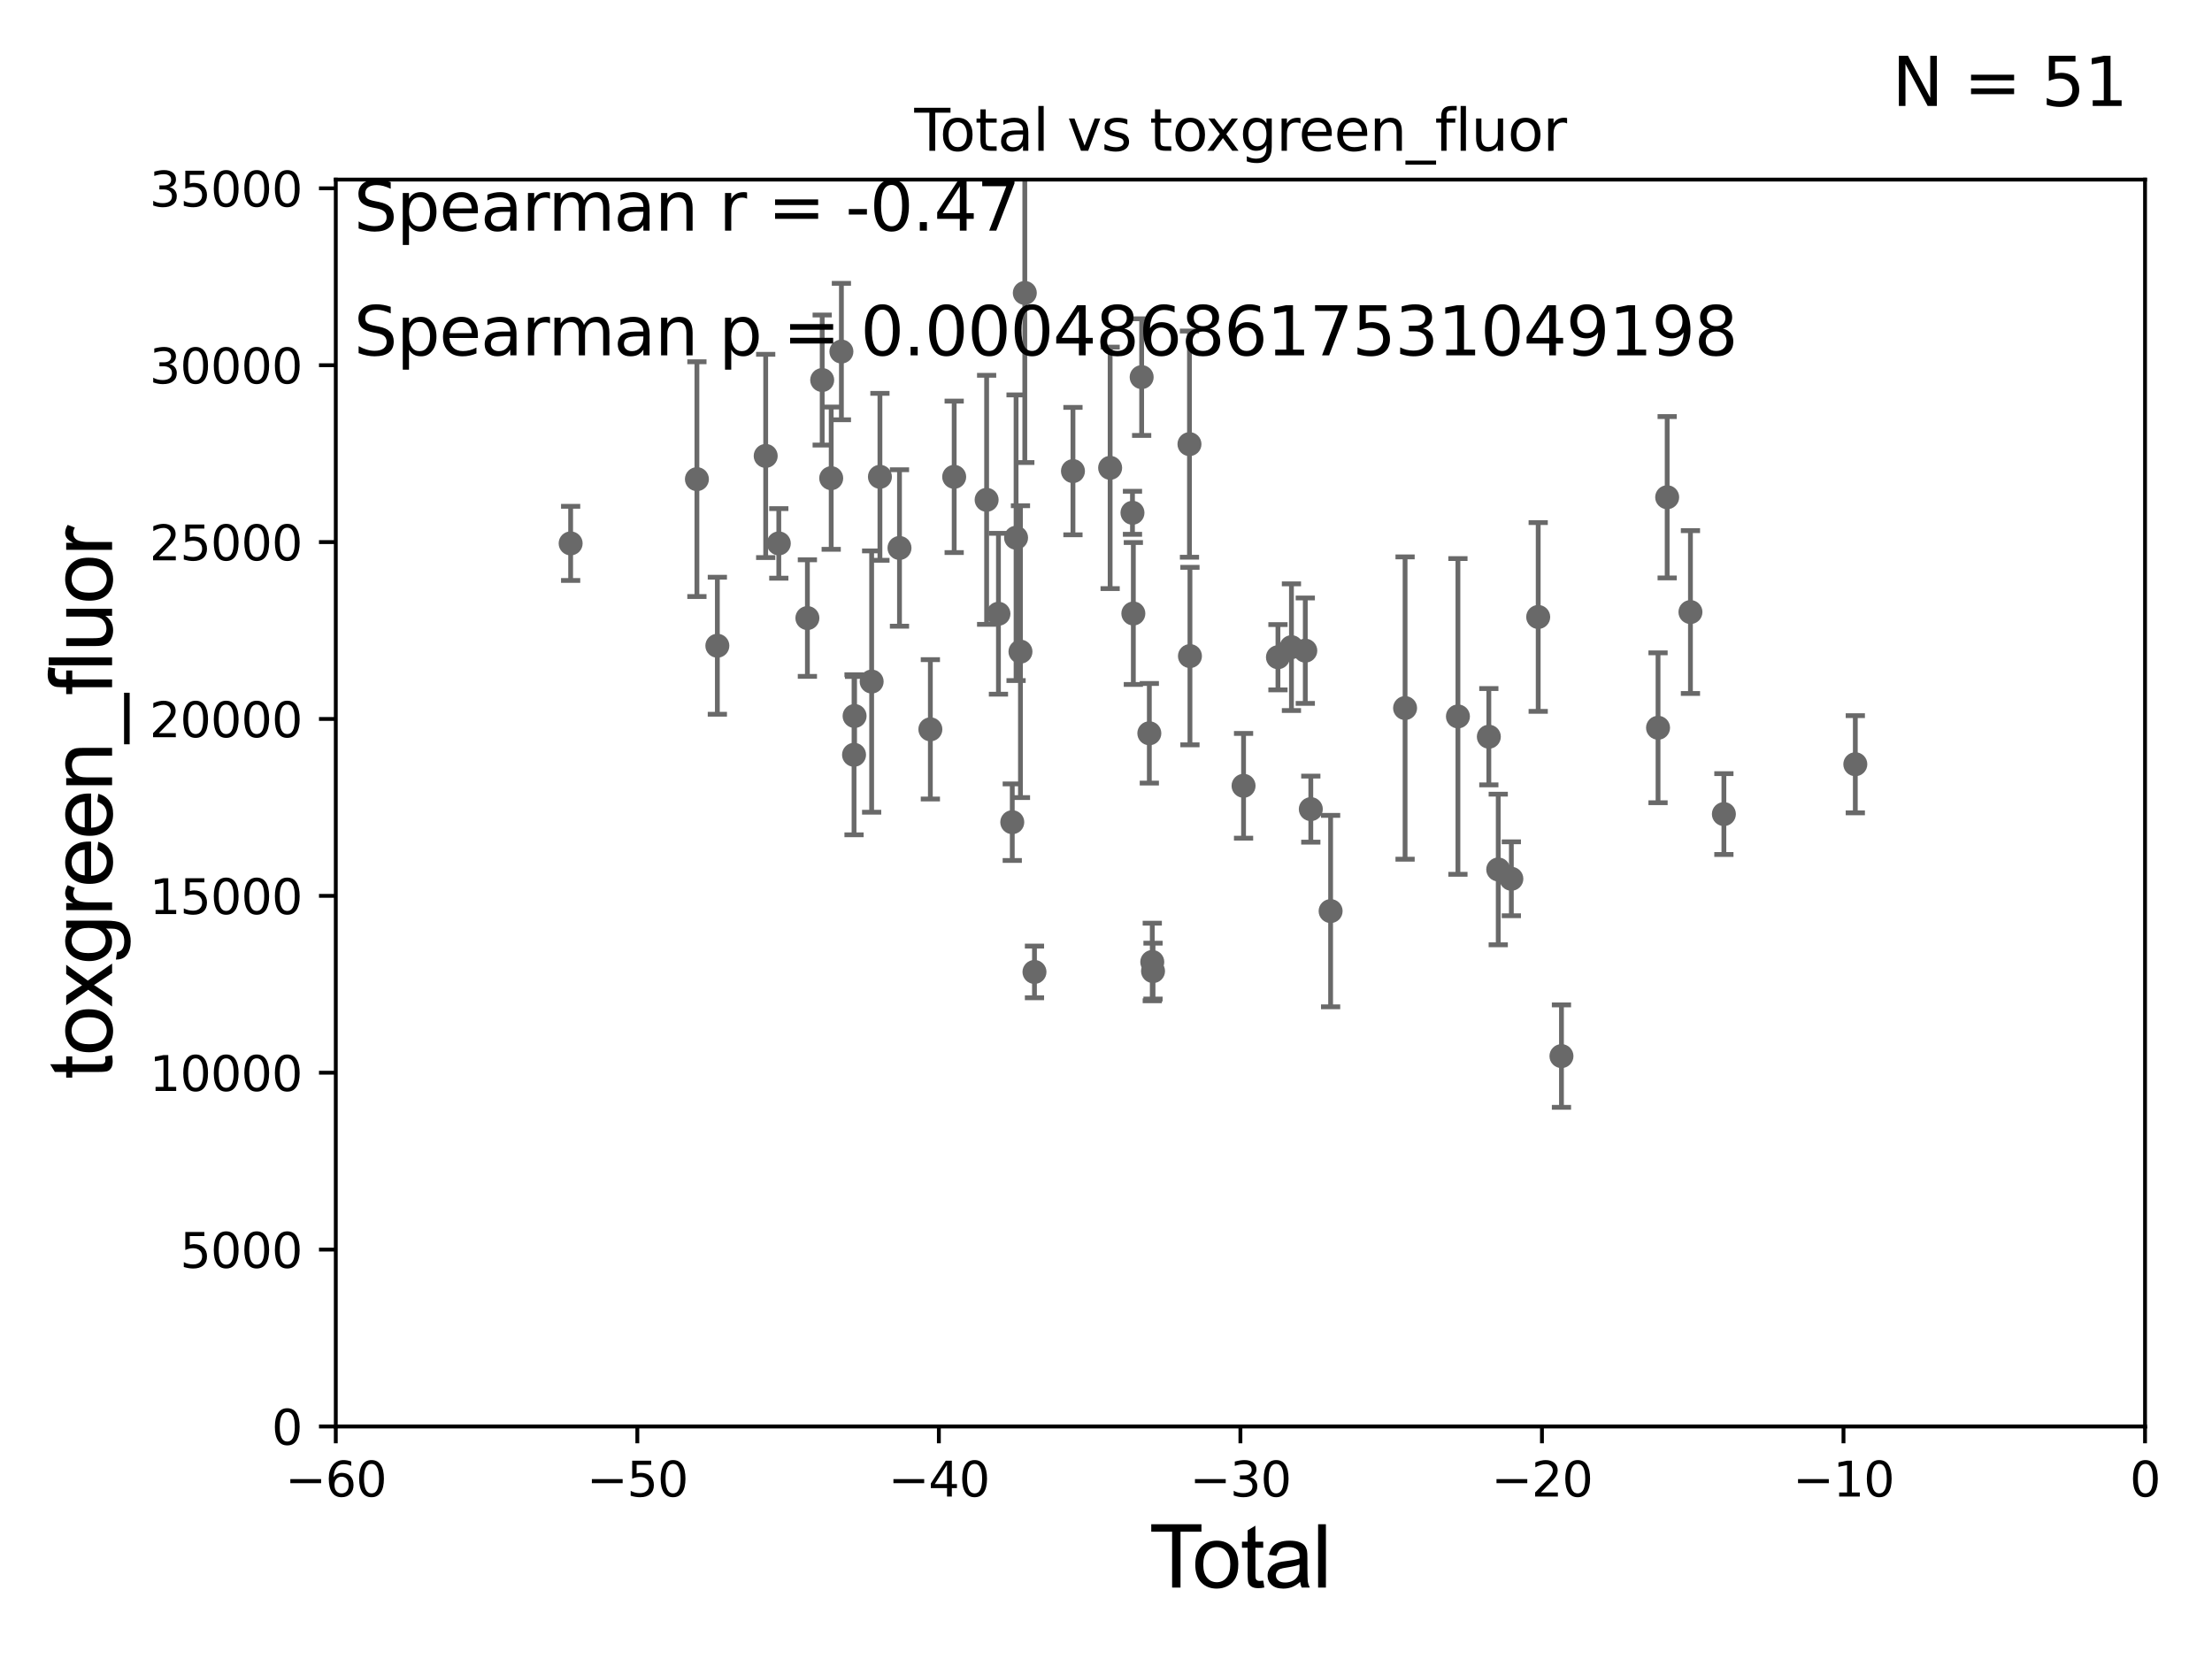 <?xml version="1.0" encoding="utf-8" standalone="no"?>
<!DOCTYPE svg PUBLIC "-//W3C//DTD SVG 1.1//EN"
  "http://www.w3.org/Graphics/SVG/1.1/DTD/svg11.dtd">
<svg xmlns:xlink="http://www.w3.org/1999/xlink" width="460.8pt" height="345.6pt" viewBox="0 0 460.8 345.6" xmlns="http://www.w3.org/2000/svg" version="1.1">
 <defs>
  <style type="text/css">*{stroke-linejoin: round; stroke-linecap: butt}</style>
 </defs>
 <g id="figure_1">
  <g id="patch_1">
   <path d="M 0 345.6 
L 460.8 345.6 
L 460.8 0 
L 0 0 
z
" style="fill: #ffffff"/>
  </g>
  <g id="axes_1">
   <g id="patch_2">
    <path d="M 69.95 297.16 
L 446.85 297.16 
L 446.85 37.411 
L 69.95 37.411 
z
" style="fill: #ffffff"/>
   </g>
   <g id="PathCollection_1">
    <defs>
     <path id="me19302891a" d="M 0 1.118 
C 0.297 1.118 0.581 1 0.791 0.791 
C 1 0.581 1.118 0.297 1.118 0 
C 1.118 -0.297 1 -0.581 0.791 -0.791 
C 0.581 -1 0.297 -1.118 0 -1.118 
C -0.297 -1.118 -0.581 -1 -0.791 -0.791 
C -1 -0.581 -1.118 -0.297 -1.118 0 
C -1.118 0.297 -1 0.581 -0.791 0.791 
C -0.581 1 -0.297 1.118 0 1.118 
z
" style="stroke: #696969"/>
    </defs>
    <g clip-path="url(#pd44c805982)">
     <use xlink:href="#me19302891a" x="118.875" y="113.199" style="fill: #696969; stroke: #696969"/>
     <use xlink:href="#me19302891a" x="237.829" y="78.559" style="fill: #696969; stroke: #696969"/>
     <use xlink:href="#me19302891a" x="239.427" y="152.757" style="fill: #696969; stroke: #696969"/>
     <use xlink:href="#me19302891a" x="359.117" y="169.586" style="fill: #696969; stroke: #696969"/>
     <use xlink:href="#me19302891a" x="240.196" y="202.296" style="fill: #696969; stroke: #696969"/>
     <use xlink:href="#me19302891a" x="247.788" y="92.52" style="fill: #696969; stroke: #696969"/>
     <use xlink:href="#me19302891a" x="247.888" y="136.674" style="fill: #696969; stroke: #696969"/>
     <use xlink:href="#me19302891a" x="259.056" y="163.697" style="fill: #696969; stroke: #696969"/>
     <use xlink:href="#me19302891a" x="266.22" y="136.912" style="fill: #696969; stroke: #696969"/>
     <use xlink:href="#me19302891a" x="269.032" y="134.821" style="fill: #696969; stroke: #696969"/>
     <use xlink:href="#me19302891a" x="271.917" y="135.545" style="fill: #696969; stroke: #696969"/>
     <use xlink:href="#me19302891a" x="236.097" y="127.804" style="fill: #696969; stroke: #696969"/>
     <use xlink:href="#me19302891a" x="273.065" y="168.556" style="fill: #696969; stroke: #696969"/>
     <use xlink:href="#me19302891a" x="292.704" y="147.5" style="fill: #696969; stroke: #696969"/>
     <use xlink:href="#me19302891a" x="303.713" y="149.245" style="fill: #696969; stroke: #696969"/>
     <use xlink:href="#me19302891a" x="310.152" y="153.471" style="fill: #696969; stroke: #696969"/>
     <use xlink:href="#me19302891a" x="312.11" y="181.126" style="fill: #696969; stroke: #696969"/>
     <use xlink:href="#me19302891a" x="314.841" y="183.067" style="fill: #696969; stroke: #696969"/>
     <use xlink:href="#me19302891a" x="320.435" y="128.528" style="fill: #696969; stroke: #696969"/>
     <use xlink:href="#me19302891a" x="325.281" y="220.006" style="fill: #696969; stroke: #696969"/>
     <use xlink:href="#me19302891a" x="345.4" y="151.608" style="fill: #696969; stroke: #696969"/>
     <use xlink:href="#me19302891a" x="347.303" y="103.583" style="fill: #696969; stroke: #696969"/>
     <use xlink:href="#me19302891a" x="352.151" y="127.504" style="fill: #696969; stroke: #696969"/>
     <use xlink:href="#me19302891a" x="277.191" y="189.796" style="fill: #696969; stroke: #696969"/>
     <use xlink:href="#me19302891a" x="235.915" y="106.821" style="fill: #696969; stroke: #696969"/>
     <use xlink:href="#me19302891a" x="240.039" y="200.396" style="fill: #696969; stroke: #696969"/>
     <use xlink:href="#me19302891a" x="223.516" y="98.139" style="fill: #696969; stroke: #696969"/>
     <use xlink:href="#me19302891a" x="145.18" y="99.816" style="fill: #696969; stroke: #696969"/>
     <use xlink:href="#me19302891a" x="149.438" y="134.52" style="fill: #696969; stroke: #696969"/>
     <use xlink:href="#me19302891a" x="159.509" y="94.978" style="fill: #696969; stroke: #696969"/>
     <use xlink:href="#me19302891a" x="162.239" y="113.2" style="fill: #696969; stroke: #696969"/>
     <use xlink:href="#me19302891a" x="168.195" y="128.754" style="fill: #696969; stroke: #696969"/>
     <use xlink:href="#me19302891a" x="171.278" y="79.167" style="fill: #696969; stroke: #696969"/>
     <use xlink:href="#me19302891a" x="173.154" y="99.614" style="fill: #696969; stroke: #696969"/>
     <use xlink:href="#me19302891a" x="175.279" y="73.236" style="fill: #696969; stroke: #696969"/>
     <use xlink:href="#me19302891a" x="177.912" y="157.235" style="fill: #696969; stroke: #696969"/>
     <use xlink:href="#me19302891a" x="178.027" y="149.157" style="fill: #696969; stroke: #696969"/>
     <use xlink:href="#me19302891a" x="231.261" y="97.461" style="fill: #696969; stroke: #696969"/>
     <use xlink:href="#me19302891a" x="181.58" y="141.982" style="fill: #696969; stroke: #696969"/>
     <use xlink:href="#me19302891a" x="183.306" y="99.328" style="fill: #696969; stroke: #696969"/>
     <use xlink:href="#me19302891a" x="386.496" y="159.204" style="fill: #696969; stroke: #696969"/>
     <use xlink:href="#me19302891a" x="193.811" y="151.933" style="fill: #696969; stroke: #696969"/>
     <use xlink:href="#me19302891a" x="215.5" y="202.474" style="fill: #696969; stroke: #696969"/>
     <use xlink:href="#me19302891a" x="213.486" y="61.025" style="fill: #696969; stroke: #696969"/>
     <use xlink:href="#me19302891a" x="212.581" y="135.749" style="fill: #696969; stroke: #696969"/>
     <use xlink:href="#me19302891a" x="211.666" y="112.022" style="fill: #696969; stroke: #696969"/>
     <use xlink:href="#me19302891a" x="210.874" y="171.276" style="fill: #696969; stroke: #696969"/>
     <use xlink:href="#me19302891a" x="187.38" y="114.153" style="fill: #696969; stroke: #696969"/>
     <use xlink:href="#me19302891a" x="207.994" y="127.858" style="fill: #696969; stroke: #696969"/>
     <use xlink:href="#me19302891a" x="205.533" y="104.123" style="fill: #696969; stroke: #696969"/>
     <use xlink:href="#me19302891a" x="198.773" y="99.335" style="fill: #696969; stroke: #696969"/>
    </g>
   </g>
   <g id="matplotlib.axis_1">
    <g id="xtick_1">
     <g id="line2d_1">
      <defs>
       <path id="m6e88503c35" d="M 0 0 
L 0 3.5 
" style="stroke: #000000; stroke-width: 0.8"/>
      </defs>
      <g>
       <use xlink:href="#m6e88503c35" x="69.95" y="297.16" style="stroke: #000000; stroke-width: 0.8"/>
      </g>
     </g>
     <g id="text_1">
      <!-- −60 -->
      <g transform="translate(59.398 311.758)scale(0.1 -0.1)">
       <defs>
        <path id="DejaVuSans-2212" d="M 678 2272 
L 4684 2272 
L 4684 1741 
L 678 1741 
L 678 2272 
z
" transform="scale(0.016)"/>
        <path id="DejaVuSans-36" d="M 2113 2584 
Q 1688 2584 1439 2293 
Q 1191 2003 1191 1497 
Q 1191 994 1439 701 
Q 1688 409 2113 409 
Q 2538 409 2786 701 
Q 3034 994 3034 1497 
Q 3034 2003 2786 2293 
Q 2538 2584 2113 2584 
z
M 3366 4563 
L 3366 3988 
Q 3128 4100 2886 4159 
Q 2644 4219 2406 4219 
Q 1781 4219 1451 3797 
Q 1122 3375 1075 2522 
Q 1259 2794 1537 2939 
Q 1816 3084 2150 3084 
Q 2853 3084 3261 2657 
Q 3669 2231 3669 1497 
Q 3669 778 3244 343 
Q 2819 -91 2113 -91 
Q 1303 -91 875 529 
Q 447 1150 447 2328 
Q 447 3434 972 4092 
Q 1497 4750 2381 4750 
Q 2619 4750 2861 4703 
Q 3103 4656 3366 4563 
z
" transform="scale(0.016)"/>
        <path id="DejaVuSans-30" d="M 2034 4250 
Q 1547 4250 1301 3770 
Q 1056 3291 1056 2328 
Q 1056 1369 1301 889 
Q 1547 409 2034 409 
Q 2525 409 2770 889 
Q 3016 1369 3016 2328 
Q 3016 3291 2770 3770 
Q 2525 4250 2034 4250 
z
M 2034 4750 
Q 2819 4750 3233 4129 
Q 3647 3509 3647 2328 
Q 3647 1150 3233 529 
Q 2819 -91 2034 -91 
Q 1250 -91 836 529 
Q 422 1150 422 2328 
Q 422 3509 836 4129 
Q 1250 4750 2034 4750 
z
" transform="scale(0.016)"/>
       </defs>
       <use xlink:href="#DejaVuSans-2212"/>
       <use xlink:href="#DejaVuSans-36" x="83.789"/>
       <use xlink:href="#DejaVuSans-30" x="147.412"/>
      </g>
     </g>
    </g>
    <g id="xtick_2">
     <g id="line2d_2">
      <g>
       <use xlink:href="#m6e88503c35" x="132.767" y="297.16" style="stroke: #000000; stroke-width: 0.8"/>
      </g>
     </g>
     <g id="text_2">
      <!-- −50 -->
      <g transform="translate(122.214 311.758)scale(0.1 -0.1)">
       <defs>
        <path id="DejaVuSans-35" d="M 691 4666 
L 3169 4666 
L 3169 4134 
L 1269 4134 
L 1269 2991 
Q 1406 3038 1543 3061 
Q 1681 3084 1819 3084 
Q 2600 3084 3056 2656 
Q 3513 2228 3513 1497 
Q 3513 744 3044 326 
Q 2575 -91 1722 -91 
Q 1428 -91 1123 -41 
Q 819 9 494 109 
L 494 744 
Q 775 591 1075 516 
Q 1375 441 1709 441 
Q 2250 441 2565 725 
Q 2881 1009 2881 1497 
Q 2881 1984 2565 2268 
Q 2250 2553 1709 2553 
Q 1456 2553 1204 2497 
Q 953 2441 691 2322 
L 691 4666 
z
" transform="scale(0.016)"/>
       </defs>
       <use xlink:href="#DejaVuSans-2212"/>
       <use xlink:href="#DejaVuSans-35" x="83.789"/>
       <use xlink:href="#DejaVuSans-30" x="147.412"/>
      </g>
     </g>
    </g>
    <g id="xtick_3">
     <g id="line2d_3">
      <g>
       <use xlink:href="#m6e88503c35" x="195.583" y="297.16" style="stroke: #000000; stroke-width: 0.8"/>
      </g>
     </g>
     <g id="text_3">
      <!-- −40 -->
      <g transform="translate(185.031 311.758)scale(0.1 -0.1)">
       <defs>
        <path id="DejaVuSans-34" d="M 2419 4116 
L 825 1625 
L 2419 1625 
L 2419 4116 
z
M 2253 4666 
L 3047 4666 
L 3047 1625 
L 3713 1625 
L 3713 1100 
L 3047 1100 
L 3047 0 
L 2419 0 
L 2419 1100 
L 313 1100 
L 313 1709 
L 2253 4666 
z
" transform="scale(0.016)"/>
       </defs>
       <use xlink:href="#DejaVuSans-2212"/>
       <use xlink:href="#DejaVuSans-34" x="83.789"/>
       <use xlink:href="#DejaVuSans-30" x="147.412"/>
      </g>
     </g>
    </g>
    <g id="xtick_4">
     <g id="line2d_4">
      <g>
       <use xlink:href="#m6e88503c35" x="258.4" y="297.16" style="stroke: #000000; stroke-width: 0.8"/>
      </g>
     </g>
     <g id="text_4">
      <!-- −30 -->
      <g transform="translate(247.848 311.758)scale(0.1 -0.1)">
       <defs>
        <path id="DejaVuSans-33" d="M 2597 2516 
Q 3050 2419 3304 2112 
Q 3559 1806 3559 1356 
Q 3559 666 3084 287 
Q 2609 -91 1734 -91 
Q 1441 -91 1130 -33 
Q 819 25 488 141 
L 488 750 
Q 750 597 1062 519 
Q 1375 441 1716 441 
Q 2309 441 2620 675 
Q 2931 909 2931 1356 
Q 2931 1769 2642 2001 
Q 2353 2234 1838 2234 
L 1294 2234 
L 1294 2753 
L 1863 2753 
Q 2328 2753 2575 2939 
Q 2822 3125 2822 3475 
Q 2822 3834 2567 4026 
Q 2313 4219 1838 4219 
Q 1578 4219 1281 4162 
Q 984 4106 628 3988 
L 628 4550 
Q 988 4650 1302 4700 
Q 1616 4750 1894 4750 
Q 2613 4750 3031 4423 
Q 3450 4097 3450 3541 
Q 3450 3153 3228 2886 
Q 3006 2619 2597 2516 
z
" transform="scale(0.016)"/>
       </defs>
       <use xlink:href="#DejaVuSans-2212"/>
       <use xlink:href="#DejaVuSans-33" x="83.789"/>
       <use xlink:href="#DejaVuSans-30" x="147.412"/>
      </g>
     </g>
    </g>
    <g id="xtick_5">
     <g id="line2d_5">
      <g>
       <use xlink:href="#m6e88503c35" x="321.217" y="297.16" style="stroke: #000000; stroke-width: 0.8"/>
      </g>
     </g>
     <g id="text_5">
      <!-- −20 -->
      <g transform="translate(310.664 311.758)scale(0.1 -0.1)">
       <defs>
        <path id="DejaVuSans-32" d="M 1228 531 
L 3431 531 
L 3431 0 
L 469 0 
L 469 531 
Q 828 903 1448 1529 
Q 2069 2156 2228 2338 
Q 2531 2678 2651 2914 
Q 2772 3150 2772 3378 
Q 2772 3750 2511 3984 
Q 2250 4219 1831 4219 
Q 1534 4219 1204 4116 
Q 875 4013 500 3803 
L 500 4441 
Q 881 4594 1212 4672 
Q 1544 4750 1819 4750 
Q 2544 4750 2975 4387 
Q 3406 4025 3406 3419 
Q 3406 3131 3298 2873 
Q 3191 2616 2906 2266 
Q 2828 2175 2409 1742 
Q 1991 1309 1228 531 
z
" transform="scale(0.016)"/>
       </defs>
       <use xlink:href="#DejaVuSans-2212"/>
       <use xlink:href="#DejaVuSans-32" x="83.789"/>
       <use xlink:href="#DejaVuSans-30" x="147.412"/>
      </g>
     </g>
    </g>
    <g id="xtick_6">
     <g id="line2d_6">
      <g>
       <use xlink:href="#m6e88503c35" x="384.033" y="297.16" style="stroke: #000000; stroke-width: 0.8"/>
      </g>
     </g>
     <g id="text_6">
      <!-- −10 -->
      <g transform="translate(373.481 311.758)scale(0.1 -0.1)">
       <defs>
        <path id="DejaVuSans-31" d="M 794 531 
L 1825 531 
L 1825 4091 
L 703 3866 
L 703 4441 
L 1819 4666 
L 2450 4666 
L 2450 531 
L 3481 531 
L 3481 0 
L 794 0 
L 794 531 
z
" transform="scale(0.016)"/>
       </defs>
       <use xlink:href="#DejaVuSans-2212"/>
       <use xlink:href="#DejaVuSans-31" x="83.789"/>
       <use xlink:href="#DejaVuSans-30" x="147.412"/>
      </g>
     </g>
    </g>
    <g id="xtick_7">
     <g id="line2d_7">
      <g>
       <use xlink:href="#m6e88503c35" x="446.85" y="297.16" style="stroke: #000000; stroke-width: 0.8"/>
      </g>
     </g>
     <g id="text_7">
      <!-- 0 -->
      <g transform="translate(443.669 311.758)scale(0.1 -0.1)">
       <use xlink:href="#DejaVuSans-30"/>
      </g>
     </g>
    </g>
    <g id="text_8">
     <!-- Total -->
     <g transform="translate(239.395 330.722)scale(0.18 -0.18)">
      <defs>
       <path id="ArialMT-54" d="M 1659 0 
L 1659 4041 
L 150 4041 
L 150 4581 
L 3781 4581 
L 3781 4041 
L 2266 4041 
L 2266 0 
L 1659 0 
z
" transform="scale(0.016)"/>
       <path id="ArialMT-6f" d="M 213 1659 
Q 213 2581 725 3025 
Q 1153 3394 1769 3394 
Q 2453 3394 2887 2945 
Q 3322 2497 3322 1706 
Q 3322 1066 3130 698 
Q 2938 331 2570 128 
Q 2203 -75 1769 -75 
Q 1072 -75 642 372 
Q 213 819 213 1659 
z
M 791 1659 
Q 791 1022 1069 705 
Q 1347 388 1769 388 
Q 2188 388 2466 706 
Q 2744 1025 2744 1678 
Q 2744 2294 2464 2611 
Q 2184 2928 1769 2928 
Q 1347 2928 1069 2612 
Q 791 2297 791 1659 
z
" transform="scale(0.016)"/>
       <path id="ArialMT-74" d="M 1650 503 
L 1731 6 
Q 1494 -44 1306 -44 
Q 1000 -44 831 53 
Q 663 150 594 308 
Q 525 466 525 972 
L 525 2881 
L 113 2881 
L 113 3319 
L 525 3319 
L 525 4141 
L 1084 4478 
L 1084 3319 
L 1650 3319 
L 1650 2881 
L 1084 2881 
L 1084 941 
Q 1084 700 1114 631 
Q 1144 563 1211 522 
Q 1278 481 1403 481 
Q 1497 481 1650 503 
z
" transform="scale(0.016)"/>
       <path id="ArialMT-61" d="M 2588 409 
Q 2275 144 1986 34 
Q 1697 -75 1366 -75 
Q 819 -75 525 192 
Q 231 459 231 875 
Q 231 1119 342 1320 
Q 453 1522 633 1644 
Q 813 1766 1038 1828 
Q 1203 1872 1538 1913 
Q 2219 1994 2541 2106 
Q 2544 2222 2544 2253 
Q 2544 2597 2384 2738 
Q 2169 2928 1744 2928 
Q 1347 2928 1158 2789 
Q 969 2650 878 2297 
L 328 2372 
Q 403 2725 575 2942 
Q 747 3159 1072 3276 
Q 1397 3394 1825 3394 
Q 2250 3394 2515 3294 
Q 2781 3194 2906 3042 
Q 3031 2891 3081 2659 
Q 3109 2516 3109 2141 
L 3109 1391 
Q 3109 606 3145 398 
Q 3181 191 3288 0 
L 2700 0 
Q 2613 175 2588 409 
z
M 2541 1666 
Q 2234 1541 1622 1453 
Q 1275 1403 1131 1340 
Q 988 1278 909 1158 
Q 831 1038 831 891 
Q 831 666 1001 516 
Q 1172 366 1500 366 
Q 1825 366 2078 508 
Q 2331 650 2450 897 
Q 2541 1088 2541 1459 
L 2541 1666 
z
" transform="scale(0.016)"/>
       <path id="ArialMT-6c" d="M 409 0 
L 409 4581 
L 972 4581 
L 972 0 
L 409 0 
z
" transform="scale(0.016)"/>
      </defs>
      <use xlink:href="#ArialMT-54"/>
      <use xlink:href="#ArialMT-6f" x="49.959"/>
      <use xlink:href="#ArialMT-74" x="105.574"/>
      <use xlink:href="#ArialMT-61" x="133.357"/>
      <use xlink:href="#ArialMT-6c" x="188.973"/>
     </g>
    </g>
   </g>
   <g id="matplotlib.axis_2">
    <g id="ytick_1">
     <g id="line2d_8">
      <defs>
       <path id="m6c302eb292" d="M 0 0 
L -3.5 0 
" style="stroke: #000000; stroke-width: 0.8"/>
      </defs>
      <g>
       <use xlink:href="#m6c302eb292" x="69.95" y="297.16" style="stroke: #000000; stroke-width: 0.8"/>
      </g>
     </g>
     <g id="text_9">
      <!-- 0 -->
      <g transform="translate(56.587 300.959)scale(0.1 -0.1)">
       <use xlink:href="#DejaVuSans-30"/>
      </g>
     </g>
    </g>
    <g id="ytick_2">
     <g id="line2d_9">
      <g>
       <use xlink:href="#m6c302eb292" x="69.95" y="260.313" style="stroke: #000000; stroke-width: 0.8"/>
      </g>
     </g>
     <g id="text_10">
      <!-- 5000 -->
      <g transform="translate(37.5 264.112)scale(0.1 -0.1)">
       <use xlink:href="#DejaVuSans-35"/>
       <use xlink:href="#DejaVuSans-30" x="63.623"/>
       <use xlink:href="#DejaVuSans-30" x="127.246"/>
       <use xlink:href="#DejaVuSans-30" x="190.869"/>
      </g>
     </g>
    </g>
    <g id="ytick_3">
     <g id="line2d_10">
      <g>
       <use xlink:href="#m6c302eb292" x="69.95" y="223.467" style="stroke: #000000; stroke-width: 0.8"/>
      </g>
     </g>
     <g id="text_11">
      <!-- 10000 -->
      <g transform="translate(31.137 227.266)scale(0.1 -0.1)">
       <use xlink:href="#DejaVuSans-31"/>
       <use xlink:href="#DejaVuSans-30" x="63.623"/>
       <use xlink:href="#DejaVuSans-30" x="127.246"/>
       <use xlink:href="#DejaVuSans-30" x="190.869"/>
       <use xlink:href="#DejaVuSans-30" x="254.492"/>
      </g>
     </g>
    </g>
    <g id="ytick_4">
     <g id="line2d_11">
      <g>
       <use xlink:href="#m6c302eb292" x="69.95" y="186.62" style="stroke: #000000; stroke-width: 0.8"/>
      </g>
     </g>
     <g id="text_12">
      <!-- 15000 -->
      <g transform="translate(31.137 190.419)scale(0.1 -0.1)">
       <use xlink:href="#DejaVuSans-31"/>
       <use xlink:href="#DejaVuSans-35" x="63.623"/>
       <use xlink:href="#DejaVuSans-30" x="127.246"/>
       <use xlink:href="#DejaVuSans-30" x="190.869"/>
       <use xlink:href="#DejaVuSans-30" x="254.492"/>
      </g>
     </g>
    </g>
    <g id="ytick_5">
     <g id="line2d_12">
      <g>
       <use xlink:href="#m6c302eb292" x="69.95" y="149.773" style="stroke: #000000; stroke-width: 0.8"/>
      </g>
     </g>
     <g id="text_13">
      <!-- 20000 -->
      <g transform="translate(31.137 153.572)scale(0.1 -0.1)">
       <use xlink:href="#DejaVuSans-32"/>
       <use xlink:href="#DejaVuSans-30" x="63.623"/>
       <use xlink:href="#DejaVuSans-30" x="127.246"/>
       <use xlink:href="#DejaVuSans-30" x="190.869"/>
       <use xlink:href="#DejaVuSans-30" x="254.492"/>
      </g>
     </g>
    </g>
    <g id="ytick_6">
     <g id="line2d_13">
      <g>
       <use xlink:href="#m6c302eb292" x="69.95" y="112.926" style="stroke: #000000; stroke-width: 0.8"/>
      </g>
     </g>
     <g id="text_14">
      <!-- 25000 -->
      <g transform="translate(31.137 116.726)scale(0.1 -0.1)">
       <use xlink:href="#DejaVuSans-32"/>
       <use xlink:href="#DejaVuSans-35" x="63.623"/>
       <use xlink:href="#DejaVuSans-30" x="127.246"/>
       <use xlink:href="#DejaVuSans-30" x="190.869"/>
       <use xlink:href="#DejaVuSans-30" x="254.492"/>
      </g>
     </g>
    </g>
    <g id="ytick_7">
     <g id="line2d_14">
      <g>
       <use xlink:href="#m6c302eb292" x="69.95" y="76.08" style="stroke: #000000; stroke-width: 0.8"/>
      </g>
     </g>
     <g id="text_15">
      <!-- 30000 -->
      <g transform="translate(31.137 79.879)scale(0.1 -0.1)">
       <use xlink:href="#DejaVuSans-33"/>
       <use xlink:href="#DejaVuSans-30" x="63.623"/>
       <use xlink:href="#DejaVuSans-30" x="127.246"/>
       <use xlink:href="#DejaVuSans-30" x="190.869"/>
       <use xlink:href="#DejaVuSans-30" x="254.492"/>
      </g>
     </g>
    </g>
    <g id="ytick_8">
     <g id="line2d_15">
      <g>
       <use xlink:href="#m6c302eb292" x="69.95" y="39.233" style="stroke: #000000; stroke-width: 0.8"/>
      </g>
     </g>
     <g id="text_16">
      <!-- 35000 -->
      <g transform="translate(31.137 43.032)scale(0.1 -0.1)">
       <use xlink:href="#DejaVuSans-33"/>
       <use xlink:href="#DejaVuSans-35" x="63.623"/>
       <use xlink:href="#DejaVuSans-30" x="127.246"/>
       <use xlink:href="#DejaVuSans-30" x="190.869"/>
       <use xlink:href="#DejaVuSans-30" x="254.492"/>
      </g>
     </g>
    </g>
    <g id="text_17">
     <!-- toxgreen_fluor -->
     <g transform="translate(23.349 224.818)rotate(-90)scale(0.18 -0.18)">
      <defs>
       <path id="ArialMT-78" d="M 47 0 
L 1259 1725 
L 138 3319 
L 841 3319 
L 1350 2541 
Q 1494 2319 1581 2169 
Q 1719 2375 1834 2534 
L 2394 3319 
L 3066 3319 
L 1919 1756 
L 3153 0 
L 2463 0 
L 1781 1031 
L 1600 1309 
L 728 0 
L 47 0 
z
" transform="scale(0.016)"/>
       <path id="ArialMT-67" d="M 319 -275 
L 866 -356 
Q 900 -609 1056 -725 
Q 1266 -881 1628 -881 
Q 2019 -881 2231 -725 
Q 2444 -569 2519 -288 
Q 2563 -116 2559 434 
Q 2191 0 1641 0 
Q 956 0 581 494 
Q 206 988 206 1678 
Q 206 2153 378 2554 
Q 550 2956 876 3175 
Q 1203 3394 1644 3394 
Q 2231 3394 2613 2919 
L 2613 3319 
L 3131 3319 
L 3131 450 
Q 3131 -325 2973 -648 
Q 2816 -972 2473 -1159 
Q 2131 -1347 1631 -1347 
Q 1038 -1347 672 -1080 
Q 306 -813 319 -275 
z
M 784 1719 
Q 784 1066 1043 766 
Q 1303 466 1694 466 
Q 2081 466 2343 764 
Q 2606 1063 2606 1700 
Q 2606 2309 2336 2618 
Q 2066 2928 1684 2928 
Q 1309 2928 1046 2623 
Q 784 2319 784 1719 
z
" transform="scale(0.016)"/>
       <path id="ArialMT-72" d="M 416 0 
L 416 3319 
L 922 3319 
L 922 2816 
Q 1116 3169 1280 3281 
Q 1444 3394 1641 3394 
Q 1925 3394 2219 3213 
L 2025 2691 
Q 1819 2813 1613 2813 
Q 1428 2813 1281 2702 
Q 1134 2591 1072 2394 
Q 978 2094 978 1738 
L 978 0 
L 416 0 
z
" transform="scale(0.016)"/>
       <path id="ArialMT-65" d="M 2694 1069 
L 3275 997 
Q 3138 488 2766 206 
Q 2394 -75 1816 -75 
Q 1088 -75 661 373 
Q 234 822 234 1631 
Q 234 2469 665 2931 
Q 1097 3394 1784 3394 
Q 2450 3394 2872 2941 
Q 3294 2488 3294 1666 
Q 3294 1616 3291 1516 
L 816 1516 
Q 847 969 1125 678 
Q 1403 388 1819 388 
Q 2128 388 2347 550 
Q 2566 713 2694 1069 
z
M 847 1978 
L 2700 1978 
Q 2663 2397 2488 2606 
Q 2219 2931 1791 2931 
Q 1403 2931 1139 2672 
Q 875 2413 847 1978 
z
" transform="scale(0.016)"/>
       <path id="ArialMT-6e" d="M 422 0 
L 422 3319 
L 928 3319 
L 928 2847 
Q 1294 3394 1984 3394 
Q 2284 3394 2536 3286 
Q 2788 3178 2913 3003 
Q 3038 2828 3088 2588 
Q 3119 2431 3119 2041 
L 3119 0 
L 2556 0 
L 2556 2019 
Q 2556 2363 2490 2533 
Q 2425 2703 2258 2804 
Q 2091 2906 1866 2906 
Q 1506 2906 1245 2678 
Q 984 2450 984 1813 
L 984 0 
L 422 0 
z
" transform="scale(0.016)"/>
       <path id="ArialMT-5f" d="M -97 -1272 
L -97 -866 
L 3631 -866 
L 3631 -1272 
L -97 -1272 
z
" transform="scale(0.016)"/>
       <path id="ArialMT-66" d="M 556 0 
L 556 2881 
L 59 2881 
L 59 3319 
L 556 3319 
L 556 3672 
Q 556 4006 616 4169 
Q 697 4388 901 4523 
Q 1106 4659 1475 4659 
Q 1713 4659 2000 4603 
L 1916 4113 
Q 1741 4144 1584 4144 
Q 1328 4144 1222 4034 
Q 1116 3925 1116 3625 
L 1116 3319 
L 1763 3319 
L 1763 2881 
L 1116 2881 
L 1116 0 
L 556 0 
z
" transform="scale(0.016)"/>
       <path id="ArialMT-75" d="M 2597 0 
L 2597 488 
Q 2209 -75 1544 -75 
Q 1250 -75 995 37 
Q 741 150 617 320 
Q 494 491 444 738 
Q 409 903 409 1263 
L 409 3319 
L 972 3319 
L 972 1478 
Q 972 1038 1006 884 
Q 1059 663 1231 536 
Q 1403 409 1656 409 
Q 1909 409 2131 539 
Q 2353 669 2445 892 
Q 2538 1116 2538 1541 
L 2538 3319 
L 3100 3319 
L 3100 0 
L 2597 0 
z
" transform="scale(0.016)"/>
      </defs>
      <use xlink:href="#ArialMT-74"/>
      <use xlink:href="#ArialMT-6f" x="27.783"/>
      <use xlink:href="#ArialMT-78" x="83.398"/>
      <use xlink:href="#ArialMT-67" x="133.398"/>
      <use xlink:href="#ArialMT-72" x="189.014"/>
      <use xlink:href="#ArialMT-65" x="222.314"/>
      <use xlink:href="#ArialMT-65" x="277.93"/>
      <use xlink:href="#ArialMT-6e" x="333.545"/>
      <use xlink:href="#ArialMT-5f" x="389.16"/>
      <use xlink:href="#ArialMT-66" x="444.775"/>
      <use xlink:href="#ArialMT-6c" x="472.559"/>
      <use xlink:href="#ArialMT-75" x="494.775"/>
      <use xlink:href="#ArialMT-6f" x="550.391"/>
      <use xlink:href="#ArialMT-72" x="606.006"/>
     </g>
    </g>
   </g>
   <g id="LineCollection_1">
    <path d="M 118.875 120.924 
L 118.875 105.473 
" clip-path="url(#pd44c805982)" style="fill: none; stroke: #696969"/>
    <path d="M 237.829 90.71 
L 237.829 66.407 
" clip-path="url(#pd44c805982)" style="fill: none; stroke: #696969"/>
    <path d="M 239.427 163.132 
L 239.427 142.383 
" clip-path="url(#pd44c805982)" style="fill: none; stroke: #696969"/>
    <path d="M 359.117 178.005 
L 359.117 161.167 
" clip-path="url(#pd44c805982)" style="fill: none; stroke: #696969"/>
    <path d="M 240.196 208.116 
L 240.196 196.477 
" clip-path="url(#pd44c805982)" style="fill: none; stroke: #696969"/>
    <path d="M 247.788 116.081 
L 247.788 68.96 
" clip-path="url(#pd44c805982)" style="fill: none; stroke: #696969"/>
    <path d="M 247.888 155.162 
L 247.888 118.186 
" clip-path="url(#pd44c805982)" style="fill: none; stroke: #696969"/>
    <path d="M 259.056 174.604 
L 259.056 152.79 
" clip-path="url(#pd44c805982)" style="fill: none; stroke: #696969"/>
    <path d="M 266.22 143.717 
L 266.22 130.108 
" clip-path="url(#pd44c805982)" style="fill: none; stroke: #696969"/>
    <path d="M 269.032 148.013 
L 269.032 121.628 
" clip-path="url(#pd44c805982)" style="fill: none; stroke: #696969"/>
    <path d="M 271.917 146.524 
L 271.917 124.566 
" clip-path="url(#pd44c805982)" style="fill: none; stroke: #696969"/>
    <path d="M 236.097 142.585 
L 236.097 113.023 
" clip-path="url(#pd44c805982)" style="fill: none; stroke: #696969"/>
    <path d="M 273.065 175.436 
L 273.065 161.675 
" clip-path="url(#pd44c805982)" style="fill: none; stroke: #696969"/>
    <path d="M 292.704 178.987 
L 292.704 116.012 
" clip-path="url(#pd44c805982)" style="fill: none; stroke: #696969"/>
    <path d="M 303.713 182.133 
L 303.713 116.358 
" clip-path="url(#pd44c805982)" style="fill: none; stroke: #696969"/>
    <path d="M 310.152 163.505 
L 310.152 143.438 
" clip-path="url(#pd44c805982)" style="fill: none; stroke: #696969"/>
    <path d="M 312.11 196.817 
L 312.11 165.436 
" clip-path="url(#pd44c805982)" style="fill: none; stroke: #696969"/>
    <path d="M 314.841 190.762 
L 314.841 175.372 
" clip-path="url(#pd44c805982)" style="fill: none; stroke: #696969"/>
    <path d="M 320.435 148.187 
L 320.435 108.869 
" clip-path="url(#pd44c805982)" style="fill: none; stroke: #696969"/>
    <path d="M 325.281 230.674 
L 325.281 209.338 
" clip-path="url(#pd44c805982)" style="fill: none; stroke: #696969"/>
    <path d="M 345.4 167.218 
L 345.4 135.999 
" clip-path="url(#pd44c805982)" style="fill: none; stroke: #696969"/>
    <path d="M 347.303 120.391 
L 347.303 86.776 
" clip-path="url(#pd44c805982)" style="fill: none; stroke: #696969"/>
    <path d="M 352.151 144.466 
L 352.151 110.543 
" clip-path="url(#pd44c805982)" style="fill: none; stroke: #696969"/>
    <path d="M 277.191 209.736 
L 277.191 169.856 
" clip-path="url(#pd44c805982)" style="fill: none; stroke: #696969"/>
    <path d="M 235.915 111.305 
L 235.915 102.337 
" clip-path="url(#pd44c805982)" style="fill: none; stroke: #696969"/>
    <path d="M 240.039 208.478 
L 240.039 192.314 
" clip-path="url(#pd44c805982)" style="fill: none; stroke: #696969"/>
    <path d="M 223.516 111.411 
L 223.516 84.868 
" clip-path="url(#pd44c805982)" style="fill: none; stroke: #696969"/>
    <path d="M 145.18 124.269 
L 145.18 75.362 
" clip-path="url(#pd44c805982)" style="fill: none; stroke: #696969"/>
    <path d="M 149.438 148.791 
L 149.438 120.248 
" clip-path="url(#pd44c805982)" style="fill: none; stroke: #696969"/>
    <path d="M 159.509 116.151 
L 159.509 73.806 
" clip-path="url(#pd44c805982)" style="fill: none; stroke: #696969"/>
    <path d="M 162.239 120.445 
L 162.239 105.956 
" clip-path="url(#pd44c805982)" style="fill: none; stroke: #696969"/>
    <path d="M 168.195 140.897 
L 168.195 116.611 
" clip-path="url(#pd44c805982)" style="fill: none; stroke: #696969"/>
    <path d="M 171.278 92.714 
L 171.278 65.62 
" clip-path="url(#pd44c805982)" style="fill: none; stroke: #696969"/>
    <path d="M 173.154 114.436 
L 173.154 84.791 
" clip-path="url(#pd44c805982)" style="fill: none; stroke: #696969"/>
    <path d="M 175.279 87.444 
L 175.279 59.027 
" clip-path="url(#pd44c805982)" style="fill: none; stroke: #696969"/>
    <path d="M 177.912 173.908 
L 177.912 140.562 
" clip-path="url(#pd44c805982)" style="fill: none; stroke: #696969"/>
    <path d="M 178.027 157.392 
L 178.027 140.923 
" clip-path="url(#pd44c805982)" style="fill: none; stroke: #696969"/>
    <path d="M 231.261 122.618 
L 231.261 72.305 
" clip-path="url(#pd44c805982)" style="fill: none; stroke: #696969"/>
    <path d="M 181.58 169.197 
L 181.58 114.767 
" clip-path="url(#pd44c805982)" style="fill: none; stroke: #696969"/>
    <path d="M 183.306 116.714 
L 183.306 81.941 
" clip-path="url(#pd44c805982)" style="fill: none; stroke: #696969"/>
    <path d="M 386.496 169.327 
L 386.496 149.081 
" clip-path="url(#pd44c805982)" style="fill: none; stroke: #696969"/>
    <path d="M 193.811 166.451 
L 193.811 137.415 
" clip-path="url(#pd44c805982)" style="fill: none; stroke: #696969"/>
    <path d="M 215.5 207.86 
L 215.5 197.089 
" clip-path="url(#pd44c805982)" style="fill: none; stroke: #696969"/>
    <path d="M 213.486 96.355 
L 213.486 25.695 
" clip-path="url(#pd44c805982)" style="fill: none; stroke: #696969"/>
    <path d="M 212.581 166.151 
L 212.581 105.348 
" clip-path="url(#pd44c805982)" style="fill: none; stroke: #696969"/>
    <path d="M 211.666 141.774 
L 211.666 82.269 
" clip-path="url(#pd44c805982)" style="fill: none; stroke: #696969"/>
    <path d="M 210.874 179.252 
L 210.874 163.3 
" clip-path="url(#pd44c805982)" style="fill: none; stroke: #696969"/>
    <path d="M 187.38 130.45 
L 187.38 97.856 
" clip-path="url(#pd44c805982)" style="fill: none; stroke: #696969"/>
    <path d="M 207.994 144.611 
L 207.994 111.105 
" clip-path="url(#pd44c805982)" style="fill: none; stroke: #696969"/>
    <path d="M 205.533 130.062 
L 205.533 78.185 
" clip-path="url(#pd44c805982)" style="fill: none; stroke: #696969"/>
    <path d="M 198.773 115.11 
L 198.773 83.56 
" clip-path="url(#pd44c805982)" style="fill: none; stroke: #696969"/>
   </g>
   <g id="line2d_16">
    <defs>
     <path id="m1c1a06974a" d="M 2 0 
L -2 -0 
" style="stroke: #696969"/>
    </defs>
    <g clip-path="url(#pd44c805982)">
     <use xlink:href="#m1c1a06974a" x="118.875" y="120.924" style="fill: #696969; stroke: #696969"/>
     <use xlink:href="#m1c1a06974a" x="237.829" y="90.71" style="fill: #696969; stroke: #696969"/>
     <use xlink:href="#m1c1a06974a" x="239.427" y="163.132" style="fill: #696969; stroke: #696969"/>
     <use xlink:href="#m1c1a06974a" x="359.117" y="178.005" style="fill: #696969; stroke: #696969"/>
     <use xlink:href="#m1c1a06974a" x="240.196" y="208.116" style="fill: #696969; stroke: #696969"/>
     <use xlink:href="#m1c1a06974a" x="247.788" y="116.081" style="fill: #696969; stroke: #696969"/>
     <use xlink:href="#m1c1a06974a" x="247.888" y="155.162" style="fill: #696969; stroke: #696969"/>
     <use xlink:href="#m1c1a06974a" x="259.056" y="174.604" style="fill: #696969; stroke: #696969"/>
     <use xlink:href="#m1c1a06974a" x="266.22" y="143.717" style="fill: #696969; stroke: #696969"/>
     <use xlink:href="#m1c1a06974a" x="269.032" y="148.013" style="fill: #696969; stroke: #696969"/>
     <use xlink:href="#m1c1a06974a" x="271.917" y="146.524" style="fill: #696969; stroke: #696969"/>
     <use xlink:href="#m1c1a06974a" x="236.097" y="142.585" style="fill: #696969; stroke: #696969"/>
     <use xlink:href="#m1c1a06974a" x="273.065" y="175.436" style="fill: #696969; stroke: #696969"/>
     <use xlink:href="#m1c1a06974a" x="292.704" y="178.987" style="fill: #696969; stroke: #696969"/>
     <use xlink:href="#m1c1a06974a" x="303.713" y="182.133" style="fill: #696969; stroke: #696969"/>
     <use xlink:href="#m1c1a06974a" x="310.152" y="163.505" style="fill: #696969; stroke: #696969"/>
     <use xlink:href="#m1c1a06974a" x="312.11" y="196.817" style="fill: #696969; stroke: #696969"/>
     <use xlink:href="#m1c1a06974a" x="314.841" y="190.762" style="fill: #696969; stroke: #696969"/>
     <use xlink:href="#m1c1a06974a" x="320.435" y="148.187" style="fill: #696969; stroke: #696969"/>
     <use xlink:href="#m1c1a06974a" x="325.281" y="230.674" style="fill: #696969; stroke: #696969"/>
     <use xlink:href="#m1c1a06974a" x="345.4" y="167.218" style="fill: #696969; stroke: #696969"/>
     <use xlink:href="#m1c1a06974a" x="347.303" y="120.391" style="fill: #696969; stroke: #696969"/>
     <use xlink:href="#m1c1a06974a" x="352.151" y="144.466" style="fill: #696969; stroke: #696969"/>
     <use xlink:href="#m1c1a06974a" x="277.191" y="209.736" style="fill: #696969; stroke: #696969"/>
     <use xlink:href="#m1c1a06974a" x="235.915" y="111.305" style="fill: #696969; stroke: #696969"/>
     <use xlink:href="#m1c1a06974a" x="240.039" y="208.478" style="fill: #696969; stroke: #696969"/>
     <use xlink:href="#m1c1a06974a" x="223.516" y="111.411" style="fill: #696969; stroke: #696969"/>
     <use xlink:href="#m1c1a06974a" x="145.18" y="124.269" style="fill: #696969; stroke: #696969"/>
     <use xlink:href="#m1c1a06974a" x="149.438" y="148.791" style="fill: #696969; stroke: #696969"/>
     <use xlink:href="#m1c1a06974a" x="159.509" y="116.151" style="fill: #696969; stroke: #696969"/>
     <use xlink:href="#m1c1a06974a" x="162.239" y="120.445" style="fill: #696969; stroke: #696969"/>
     <use xlink:href="#m1c1a06974a" x="168.195" y="140.897" style="fill: #696969; stroke: #696969"/>
     <use xlink:href="#m1c1a06974a" x="171.278" y="92.714" style="fill: #696969; stroke: #696969"/>
     <use xlink:href="#m1c1a06974a" x="173.154" y="114.436" style="fill: #696969; stroke: #696969"/>
     <use xlink:href="#m1c1a06974a" x="175.279" y="87.444" style="fill: #696969; stroke: #696969"/>
     <use xlink:href="#m1c1a06974a" x="177.912" y="173.908" style="fill: #696969; stroke: #696969"/>
     <use xlink:href="#m1c1a06974a" x="178.027" y="157.392" style="fill: #696969; stroke: #696969"/>
     <use xlink:href="#m1c1a06974a" x="231.261" y="122.618" style="fill: #696969; stroke: #696969"/>
     <use xlink:href="#m1c1a06974a" x="181.58" y="169.197" style="fill: #696969; stroke: #696969"/>
     <use xlink:href="#m1c1a06974a" x="183.306" y="116.714" style="fill: #696969; stroke: #696969"/>
     <use xlink:href="#m1c1a06974a" x="386.496" y="169.327" style="fill: #696969; stroke: #696969"/>
     <use xlink:href="#m1c1a06974a" x="193.811" y="166.451" style="fill: #696969; stroke: #696969"/>
     <use xlink:href="#m1c1a06974a" x="215.5" y="207.86" style="fill: #696969; stroke: #696969"/>
     <use xlink:href="#m1c1a06974a" x="213.486" y="96.355" style="fill: #696969; stroke: #696969"/>
     <use xlink:href="#m1c1a06974a" x="212.581" y="166.151" style="fill: #696969; stroke: #696969"/>
     <use xlink:href="#m1c1a06974a" x="211.666" y="141.774" style="fill: #696969; stroke: #696969"/>
     <use xlink:href="#m1c1a06974a" x="210.874" y="179.252" style="fill: #696969; stroke: #696969"/>
     <use xlink:href="#m1c1a06974a" x="187.38" y="130.45" style="fill: #696969; stroke: #696969"/>
     <use xlink:href="#m1c1a06974a" x="207.994" y="144.611" style="fill: #696969; stroke: #696969"/>
     <use xlink:href="#m1c1a06974a" x="205.533" y="130.062" style="fill: #696969; stroke: #696969"/>
     <use xlink:href="#m1c1a06974a" x="198.773" y="115.11" style="fill: #696969; stroke: #696969"/>
    </g>
   </g>
   <g id="line2d_17">
    <g clip-path="url(#pd44c805982)">
     <use xlink:href="#m1c1a06974a" x="118.875" y="105.473" style="fill: #696969; stroke: #696969"/>
     <use xlink:href="#m1c1a06974a" x="237.829" y="66.407" style="fill: #696969; stroke: #696969"/>
     <use xlink:href="#m1c1a06974a" x="239.427" y="142.383" style="fill: #696969; stroke: #696969"/>
     <use xlink:href="#m1c1a06974a" x="359.117" y="161.167" style="fill: #696969; stroke: #696969"/>
     <use xlink:href="#m1c1a06974a" x="240.196" y="196.477" style="fill: #696969; stroke: #696969"/>
     <use xlink:href="#m1c1a06974a" x="247.788" y="68.96" style="fill: #696969; stroke: #696969"/>
     <use xlink:href="#m1c1a06974a" x="247.888" y="118.186" style="fill: #696969; stroke: #696969"/>
     <use xlink:href="#m1c1a06974a" x="259.056" y="152.79" style="fill: #696969; stroke: #696969"/>
     <use xlink:href="#m1c1a06974a" x="266.22" y="130.108" style="fill: #696969; stroke: #696969"/>
     <use xlink:href="#m1c1a06974a" x="269.032" y="121.628" style="fill: #696969; stroke: #696969"/>
     <use xlink:href="#m1c1a06974a" x="271.917" y="124.566" style="fill: #696969; stroke: #696969"/>
     <use xlink:href="#m1c1a06974a" x="236.097" y="113.023" style="fill: #696969; stroke: #696969"/>
     <use xlink:href="#m1c1a06974a" x="273.065" y="161.675" style="fill: #696969; stroke: #696969"/>
     <use xlink:href="#m1c1a06974a" x="292.704" y="116.012" style="fill: #696969; stroke: #696969"/>
     <use xlink:href="#m1c1a06974a" x="303.713" y="116.358" style="fill: #696969; stroke: #696969"/>
     <use xlink:href="#m1c1a06974a" x="310.152" y="143.438" style="fill: #696969; stroke: #696969"/>
     <use xlink:href="#m1c1a06974a" x="312.11" y="165.436" style="fill: #696969; stroke: #696969"/>
     <use xlink:href="#m1c1a06974a" x="314.841" y="175.372" style="fill: #696969; stroke: #696969"/>
     <use xlink:href="#m1c1a06974a" x="320.435" y="108.869" style="fill: #696969; stroke: #696969"/>
     <use xlink:href="#m1c1a06974a" x="325.281" y="209.338" style="fill: #696969; stroke: #696969"/>
     <use xlink:href="#m1c1a06974a" x="345.4" y="135.999" style="fill: #696969; stroke: #696969"/>
     <use xlink:href="#m1c1a06974a" x="347.303" y="86.776" style="fill: #696969; stroke: #696969"/>
     <use xlink:href="#m1c1a06974a" x="352.151" y="110.543" style="fill: #696969; stroke: #696969"/>
     <use xlink:href="#m1c1a06974a" x="277.191" y="169.856" style="fill: #696969; stroke: #696969"/>
     <use xlink:href="#m1c1a06974a" x="235.915" y="102.337" style="fill: #696969; stroke: #696969"/>
     <use xlink:href="#m1c1a06974a" x="240.039" y="192.314" style="fill: #696969; stroke: #696969"/>
     <use xlink:href="#m1c1a06974a" x="223.516" y="84.868" style="fill: #696969; stroke: #696969"/>
     <use xlink:href="#m1c1a06974a" x="145.18" y="75.362" style="fill: #696969; stroke: #696969"/>
     <use xlink:href="#m1c1a06974a" x="149.438" y="120.248" style="fill: #696969; stroke: #696969"/>
     <use xlink:href="#m1c1a06974a" x="159.509" y="73.806" style="fill: #696969; stroke: #696969"/>
     <use xlink:href="#m1c1a06974a" x="162.239" y="105.956" style="fill: #696969; stroke: #696969"/>
     <use xlink:href="#m1c1a06974a" x="168.195" y="116.611" style="fill: #696969; stroke: #696969"/>
     <use xlink:href="#m1c1a06974a" x="171.278" y="65.62" style="fill: #696969; stroke: #696969"/>
     <use xlink:href="#m1c1a06974a" x="173.154" y="84.791" style="fill: #696969; stroke: #696969"/>
     <use xlink:href="#m1c1a06974a" x="175.279" y="59.027" style="fill: #696969; stroke: #696969"/>
     <use xlink:href="#m1c1a06974a" x="177.912" y="140.562" style="fill: #696969; stroke: #696969"/>
     <use xlink:href="#m1c1a06974a" x="178.027" y="140.923" style="fill: #696969; stroke: #696969"/>
     <use xlink:href="#m1c1a06974a" x="231.261" y="72.305" style="fill: #696969; stroke: #696969"/>
     <use xlink:href="#m1c1a06974a" x="181.58" y="114.767" style="fill: #696969; stroke: #696969"/>
     <use xlink:href="#m1c1a06974a" x="183.306" y="81.941" style="fill: #696969; stroke: #696969"/>
     <use xlink:href="#m1c1a06974a" x="386.496" y="149.081" style="fill: #696969; stroke: #696969"/>
     <use xlink:href="#m1c1a06974a" x="193.811" y="137.415" style="fill: #696969; stroke: #696969"/>
     <use xlink:href="#m1c1a06974a" x="215.5" y="197.089" style="fill: #696969; stroke: #696969"/>
     <use xlink:href="#m1c1a06974a" x="213.486" y="25.695" style="fill: #696969; stroke: #696969"/>
     <use xlink:href="#m1c1a06974a" x="212.581" y="105.348" style="fill: #696969; stroke: #696969"/>
     <use xlink:href="#m1c1a06974a" x="211.666" y="82.269" style="fill: #696969; stroke: #696969"/>
     <use xlink:href="#m1c1a06974a" x="210.874" y="163.3" style="fill: #696969; stroke: #696969"/>
     <use xlink:href="#m1c1a06974a" x="187.38" y="97.856" style="fill: #696969; stroke: #696969"/>
     <use xlink:href="#m1c1a06974a" x="207.994" y="111.105" style="fill: #696969; stroke: #696969"/>
     <use xlink:href="#m1c1a06974a" x="205.533" y="78.185" style="fill: #696969; stroke: #696969"/>
     <use xlink:href="#m1c1a06974a" x="198.773" y="83.56" style="fill: #696969; stroke: #696969"/>
    </g>
   </g>
   <g id="line2d_18">
    <defs>
     <path id="m42405efc59" d="M 0 2 
C 0.53 2 1.039 1.789 1.414 1.414 
C 1.789 1.039 2 0.53 2 0 
C 2 -0.53 1.789 -1.039 1.414 -1.414 
C 1.039 -1.789 0.53 -2 0 -2 
C -0.53 -2 -1.039 -1.789 -1.414 -1.414 
C -1.789 -1.039 -2 -0.53 -2 0 
C -2 0.53 -1.789 1.039 -1.414 1.414 
C -1.039 1.789 -0.53 2 0 2 
z
" style="stroke: #696969"/>
    </defs>
    <g clip-path="url(#pd44c805982)">
     <use xlink:href="#m42405efc59" x="118.875" y="113.199" style="fill: #696969; stroke: #696969"/>
     <use xlink:href="#m42405efc59" x="237.829" y="78.559" style="fill: #696969; stroke: #696969"/>
     <use xlink:href="#m42405efc59" x="239.427" y="152.757" style="fill: #696969; stroke: #696969"/>
     <use xlink:href="#m42405efc59" x="359.117" y="169.586" style="fill: #696969; stroke: #696969"/>
     <use xlink:href="#m42405efc59" x="240.196" y="202.296" style="fill: #696969; stroke: #696969"/>
     <use xlink:href="#m42405efc59" x="247.788" y="92.52" style="fill: #696969; stroke: #696969"/>
     <use xlink:href="#m42405efc59" x="247.888" y="136.674" style="fill: #696969; stroke: #696969"/>
     <use xlink:href="#m42405efc59" x="259.056" y="163.697" style="fill: #696969; stroke: #696969"/>
     <use xlink:href="#m42405efc59" x="266.22" y="136.912" style="fill: #696969; stroke: #696969"/>
     <use xlink:href="#m42405efc59" x="269.032" y="134.821" style="fill: #696969; stroke: #696969"/>
     <use xlink:href="#m42405efc59" x="271.917" y="135.545" style="fill: #696969; stroke: #696969"/>
     <use xlink:href="#m42405efc59" x="236.097" y="127.804" style="fill: #696969; stroke: #696969"/>
     <use xlink:href="#m42405efc59" x="273.065" y="168.556" style="fill: #696969; stroke: #696969"/>
     <use xlink:href="#m42405efc59" x="292.704" y="147.5" style="fill: #696969; stroke: #696969"/>
     <use xlink:href="#m42405efc59" x="303.713" y="149.245" style="fill: #696969; stroke: #696969"/>
     <use xlink:href="#m42405efc59" x="310.152" y="153.471" style="fill: #696969; stroke: #696969"/>
     <use xlink:href="#m42405efc59" x="312.11" y="181.126" style="fill: #696969; stroke: #696969"/>
     <use xlink:href="#m42405efc59" x="314.841" y="183.067" style="fill: #696969; stroke: #696969"/>
     <use xlink:href="#m42405efc59" x="320.435" y="128.528" style="fill: #696969; stroke: #696969"/>
     <use xlink:href="#m42405efc59" x="325.281" y="220.006" style="fill: #696969; stroke: #696969"/>
     <use xlink:href="#m42405efc59" x="345.4" y="151.608" style="fill: #696969; stroke: #696969"/>
     <use xlink:href="#m42405efc59" x="347.303" y="103.583" style="fill: #696969; stroke: #696969"/>
     <use xlink:href="#m42405efc59" x="352.151" y="127.504" style="fill: #696969; stroke: #696969"/>
     <use xlink:href="#m42405efc59" x="277.191" y="189.796" style="fill: #696969; stroke: #696969"/>
     <use xlink:href="#m42405efc59" x="235.915" y="106.821" style="fill: #696969; stroke: #696969"/>
     <use xlink:href="#m42405efc59" x="240.039" y="200.396" style="fill: #696969; stroke: #696969"/>
     <use xlink:href="#m42405efc59" x="223.516" y="98.139" style="fill: #696969; stroke: #696969"/>
     <use xlink:href="#m42405efc59" x="145.18" y="99.816" style="fill: #696969; stroke: #696969"/>
     <use xlink:href="#m42405efc59" x="149.438" y="134.52" style="fill: #696969; stroke: #696969"/>
     <use xlink:href="#m42405efc59" x="159.509" y="94.978" style="fill: #696969; stroke: #696969"/>
     <use xlink:href="#m42405efc59" x="162.239" y="113.2" style="fill: #696969; stroke: #696969"/>
     <use xlink:href="#m42405efc59" x="168.195" y="128.754" style="fill: #696969; stroke: #696969"/>
     <use xlink:href="#m42405efc59" x="171.278" y="79.167" style="fill: #696969; stroke: #696969"/>
     <use xlink:href="#m42405efc59" x="173.154" y="99.614" style="fill: #696969; stroke: #696969"/>
     <use xlink:href="#m42405efc59" x="175.279" y="73.236" style="fill: #696969; stroke: #696969"/>
     <use xlink:href="#m42405efc59" x="177.912" y="157.235" style="fill: #696969; stroke: #696969"/>
     <use xlink:href="#m42405efc59" x="178.027" y="149.157" style="fill: #696969; stroke: #696969"/>
     <use xlink:href="#m42405efc59" x="231.261" y="97.461" style="fill: #696969; stroke: #696969"/>
     <use xlink:href="#m42405efc59" x="181.58" y="141.982" style="fill: #696969; stroke: #696969"/>
     <use xlink:href="#m42405efc59" x="183.306" y="99.328" style="fill: #696969; stroke: #696969"/>
     <use xlink:href="#m42405efc59" x="386.496" y="159.204" style="fill: #696969; stroke: #696969"/>
     <use xlink:href="#m42405efc59" x="193.811" y="151.933" style="fill: #696969; stroke: #696969"/>
     <use xlink:href="#m42405efc59" x="215.5" y="202.474" style="fill: #696969; stroke: #696969"/>
     <use xlink:href="#m42405efc59" x="213.486" y="61.025" style="fill: #696969; stroke: #696969"/>
     <use xlink:href="#m42405efc59" x="212.581" y="135.749" style="fill: #696969; stroke: #696969"/>
     <use xlink:href="#m42405efc59" x="211.666" y="112.022" style="fill: #696969; stroke: #696969"/>
     <use xlink:href="#m42405efc59" x="210.874" y="171.276" style="fill: #696969; stroke: #696969"/>
     <use xlink:href="#m42405efc59" x="187.38" y="114.153" style="fill: #696969; stroke: #696969"/>
     <use xlink:href="#m42405efc59" x="207.994" y="127.858" style="fill: #696969; stroke: #696969"/>
     <use xlink:href="#m42405efc59" x="205.533" y="104.123" style="fill: #696969; stroke: #696969"/>
     <use xlink:href="#m42405efc59" x="198.773" y="99.335" style="fill: #696969; stroke: #696969"/>
    </g>
   </g>
   <g id="patch_3">
    <path d="M 69.95 297.16 
L 69.95 37.411 
" style="fill: none; stroke: #000000; stroke-width: 0.8; stroke-linejoin: miter; stroke-linecap: square"/>
   </g>
   <g id="patch_4">
    <path d="M 446.85 297.16 
L 446.85 37.411 
" style="fill: none; stroke: #000000; stroke-width: 0.8; stroke-linejoin: miter; stroke-linecap: square"/>
   </g>
   <g id="patch_5">
    <path d="M 69.95 297.16 
L 446.85 297.16 
" style="fill: none; stroke: #000000; stroke-width: 0.8; stroke-linejoin: miter; stroke-linecap: square"/>
   </g>
   <g id="patch_6">
    <path d="M 69.95 37.411 
L 446.85 37.411 
" style="fill: none; stroke: #000000; stroke-width: 0.8; stroke-linejoin: miter; stroke-linecap: square"/>
   </g>
   <g id="text_18">
    <!-- N = 51 -->
    <g transform="translate(394.162 22.074)scale(0.14 -0.14)">
     <defs>
      <path id="DejaVuSans-4e" d="M 628 4666 
L 1478 4666 
L 3547 763 
L 3547 4666 
L 4159 4666 
L 4159 0 
L 3309 0 
L 1241 3903 
L 1241 0 
L 628 0 
L 628 4666 
z
" transform="scale(0.016)"/>
      <path id="DejaVuSans-20" transform="scale(0.016)"/>
      <path id="DejaVuSans-3d" d="M 678 2906 
L 4684 2906 
L 4684 2381 
L 678 2381 
L 678 2906 
z
M 678 1631 
L 4684 1631 
L 4684 1100 
L 678 1100 
L 678 1631 
z
" transform="scale(0.016)"/>
     </defs>
     <use xlink:href="#DejaVuSans-4e"/>
     <use xlink:href="#DejaVuSans-20" x="74.805"/>
     <use xlink:href="#DejaVuSans-3d" x="106.592"/>
     <use xlink:href="#DejaVuSans-20" x="190.381"/>
     <use xlink:href="#DejaVuSans-35" x="222.168"/>
     <use xlink:href="#DejaVuSans-31" x="285.791"/>
    </g>
   </g>
   <g id="text_19">
    <!-- Spearman r = -0.47 -->
    <g transform="translate(73.719 48.049)scale(0.14 -0.14)">
     <defs>
      <path id="DejaVuSans-53" d="M 3425 4513 
L 3425 3897 
Q 3066 4069 2747 4153 
Q 2428 4238 2131 4238 
Q 1616 4238 1336 4038 
Q 1056 3838 1056 3469 
Q 1056 3159 1242 3001 
Q 1428 2844 1947 2747 
L 2328 2669 
Q 3034 2534 3370 2195 
Q 3706 1856 3706 1288 
Q 3706 609 3251 259 
Q 2797 -91 1919 -91 
Q 1588 -91 1214 -16 
Q 841 59 441 206 
L 441 856 
Q 825 641 1194 531 
Q 1563 422 1919 422 
Q 2459 422 2753 634 
Q 3047 847 3047 1241 
Q 3047 1584 2836 1778 
Q 2625 1972 2144 2069 
L 1759 2144 
Q 1053 2284 737 2584 
Q 422 2884 422 3419 
Q 422 4038 858 4394 
Q 1294 4750 2059 4750 
Q 2388 4750 2728 4690 
Q 3069 4631 3425 4513 
z
" transform="scale(0.016)"/>
      <path id="DejaVuSans-70" d="M 1159 525 
L 1159 -1331 
L 581 -1331 
L 581 3500 
L 1159 3500 
L 1159 2969 
Q 1341 3281 1617 3432 
Q 1894 3584 2278 3584 
Q 2916 3584 3314 3078 
Q 3713 2572 3713 1747 
Q 3713 922 3314 415 
Q 2916 -91 2278 -91 
Q 1894 -91 1617 61 
Q 1341 213 1159 525 
z
M 3116 1747 
Q 3116 2381 2855 2742 
Q 2594 3103 2138 3103 
Q 1681 3103 1420 2742 
Q 1159 2381 1159 1747 
Q 1159 1113 1420 752 
Q 1681 391 2138 391 
Q 2594 391 2855 752 
Q 3116 1113 3116 1747 
z
" transform="scale(0.016)"/>
      <path id="DejaVuSans-65" d="M 3597 1894 
L 3597 1613 
L 953 1613 
Q 991 1019 1311 708 
Q 1631 397 2203 397 
Q 2534 397 2845 478 
Q 3156 559 3463 722 
L 3463 178 
Q 3153 47 2828 -22 
Q 2503 -91 2169 -91 
Q 1331 -91 842 396 
Q 353 884 353 1716 
Q 353 2575 817 3079 
Q 1281 3584 2069 3584 
Q 2775 3584 3186 3129 
Q 3597 2675 3597 1894 
z
M 3022 2063 
Q 3016 2534 2758 2815 
Q 2500 3097 2075 3097 
Q 1594 3097 1305 2825 
Q 1016 2553 972 2059 
L 3022 2063 
z
" transform="scale(0.016)"/>
      <path id="DejaVuSans-61" d="M 2194 1759 
Q 1497 1759 1228 1600 
Q 959 1441 959 1056 
Q 959 750 1161 570 
Q 1363 391 1709 391 
Q 2188 391 2477 730 
Q 2766 1069 2766 1631 
L 2766 1759 
L 2194 1759 
z
M 3341 1997 
L 3341 0 
L 2766 0 
L 2766 531 
Q 2569 213 2275 61 
Q 1981 -91 1556 -91 
Q 1019 -91 701 211 
Q 384 513 384 1019 
Q 384 1609 779 1909 
Q 1175 2209 1959 2209 
L 2766 2209 
L 2766 2266 
Q 2766 2663 2505 2880 
Q 2244 3097 1772 3097 
Q 1472 3097 1187 3025 
Q 903 2953 641 2809 
L 641 3341 
Q 956 3463 1253 3523 
Q 1550 3584 1831 3584 
Q 2591 3584 2966 3190 
Q 3341 2797 3341 1997 
z
" transform="scale(0.016)"/>
      <path id="DejaVuSans-72" d="M 2631 2963 
Q 2534 3019 2420 3045 
Q 2306 3072 2169 3072 
Q 1681 3072 1420 2755 
Q 1159 2438 1159 1844 
L 1159 0 
L 581 0 
L 581 3500 
L 1159 3500 
L 1159 2956 
Q 1341 3275 1631 3429 
Q 1922 3584 2338 3584 
Q 2397 3584 2469 3576 
Q 2541 3569 2628 3553 
L 2631 2963 
z
" transform="scale(0.016)"/>
      <path id="DejaVuSans-6d" d="M 3328 2828 
Q 3544 3216 3844 3400 
Q 4144 3584 4550 3584 
Q 5097 3584 5394 3201 
Q 5691 2819 5691 2113 
L 5691 0 
L 5113 0 
L 5113 2094 
Q 5113 2597 4934 2840 
Q 4756 3084 4391 3084 
Q 3944 3084 3684 2787 
Q 3425 2491 3425 1978 
L 3425 0 
L 2847 0 
L 2847 2094 
Q 2847 2600 2669 2842 
Q 2491 3084 2119 3084 
Q 1678 3084 1418 2786 
Q 1159 2488 1159 1978 
L 1159 0 
L 581 0 
L 581 3500 
L 1159 3500 
L 1159 2956 
Q 1356 3278 1631 3431 
Q 1906 3584 2284 3584 
Q 2666 3584 2933 3390 
Q 3200 3197 3328 2828 
z
" transform="scale(0.016)"/>
      <path id="DejaVuSans-6e" d="M 3513 2113 
L 3513 0 
L 2938 0 
L 2938 2094 
Q 2938 2591 2744 2837 
Q 2550 3084 2163 3084 
Q 1697 3084 1428 2787 
Q 1159 2491 1159 1978 
L 1159 0 
L 581 0 
L 581 3500 
L 1159 3500 
L 1159 2956 
Q 1366 3272 1645 3428 
Q 1925 3584 2291 3584 
Q 2894 3584 3203 3211 
Q 3513 2838 3513 2113 
z
" transform="scale(0.016)"/>
      <path id="DejaVuSans-2d" d="M 313 2009 
L 1997 2009 
L 1997 1497 
L 313 1497 
L 313 2009 
z
" transform="scale(0.016)"/>
      <path id="DejaVuSans-2e" d="M 684 794 
L 1344 794 
L 1344 0 
L 684 0 
L 684 794 
z
" transform="scale(0.016)"/>
      <path id="DejaVuSans-37" d="M 525 4666 
L 3525 4666 
L 3525 4397 
L 1831 0 
L 1172 0 
L 2766 4134 
L 525 4134 
L 525 4666 
z
" transform="scale(0.016)"/>
     </defs>
     <use xlink:href="#DejaVuSans-53"/>
     <use xlink:href="#DejaVuSans-70" x="63.477"/>
     <use xlink:href="#DejaVuSans-65" x="126.953"/>
     <use xlink:href="#DejaVuSans-61" x="188.477"/>
     <use xlink:href="#DejaVuSans-72" x="249.756"/>
     <use xlink:href="#DejaVuSans-6d" x="289.119"/>
     <use xlink:href="#DejaVuSans-61" x="386.531"/>
     <use xlink:href="#DejaVuSans-6e" x="447.811"/>
     <use xlink:href="#DejaVuSans-20" x="511.189"/>
     <use xlink:href="#DejaVuSans-72" x="542.977"/>
     <use xlink:href="#DejaVuSans-20" x="584.09"/>
     <use xlink:href="#DejaVuSans-3d" x="615.877"/>
     <use xlink:href="#DejaVuSans-20" x="699.666"/>
     <use xlink:href="#DejaVuSans-2d" x="731.453"/>
     <use xlink:href="#DejaVuSans-30" x="767.537"/>
     <use xlink:href="#DejaVuSans-2e" x="831.16"/>
     <use xlink:href="#DejaVuSans-34" x="862.947"/>
     <use xlink:href="#DejaVuSans-37" x="926.57"/>
    </g>
   </g>
   <g id="text_20">
    <!-- Spearman p = 0.0004868617531049198 -->
    <g transform="translate(73.719 74.024)scale(0.14 -0.14)">
     <defs>
      <path id="DejaVuSans-38" d="M 2034 2216 
Q 1584 2216 1326 1975 
Q 1069 1734 1069 1313 
Q 1069 891 1326 650 
Q 1584 409 2034 409 
Q 2484 409 2743 651 
Q 3003 894 3003 1313 
Q 3003 1734 2745 1975 
Q 2488 2216 2034 2216 
z
M 1403 2484 
Q 997 2584 770 2862 
Q 544 3141 544 3541 
Q 544 4100 942 4425 
Q 1341 4750 2034 4750 
Q 2731 4750 3128 4425 
Q 3525 4100 3525 3541 
Q 3525 3141 3298 2862 
Q 3072 2584 2669 2484 
Q 3125 2378 3379 2068 
Q 3634 1759 3634 1313 
Q 3634 634 3220 271 
Q 2806 -91 2034 -91 
Q 1263 -91 848 271 
Q 434 634 434 1313 
Q 434 1759 690 2068 
Q 947 2378 1403 2484 
z
M 1172 3481 
Q 1172 3119 1398 2916 
Q 1625 2713 2034 2713 
Q 2441 2713 2670 2916 
Q 2900 3119 2900 3481 
Q 2900 3844 2670 4047 
Q 2441 4250 2034 4250 
Q 1625 4250 1398 4047 
Q 1172 3844 1172 3481 
z
" transform="scale(0.016)"/>
      <path id="DejaVuSans-39" d="M 703 97 
L 703 672 
Q 941 559 1184 500 
Q 1428 441 1663 441 
Q 2288 441 2617 861 
Q 2947 1281 2994 2138 
Q 2813 1869 2534 1725 
Q 2256 1581 1919 1581 
Q 1219 1581 811 2004 
Q 403 2428 403 3163 
Q 403 3881 828 4315 
Q 1253 4750 1959 4750 
Q 2769 4750 3195 4129 
Q 3622 3509 3622 2328 
Q 3622 1225 3098 567 
Q 2575 -91 1691 -91 
Q 1453 -91 1209 -44 
Q 966 3 703 97 
z
M 1959 2075 
Q 2384 2075 2632 2365 
Q 2881 2656 2881 3163 
Q 2881 3666 2632 3958 
Q 2384 4250 1959 4250 
Q 1534 4250 1286 3958 
Q 1038 3666 1038 3163 
Q 1038 2656 1286 2365 
Q 1534 2075 1959 2075 
z
" transform="scale(0.016)"/>
     </defs>
     <use xlink:href="#DejaVuSans-53"/>
     <use xlink:href="#DejaVuSans-70" x="63.477"/>
     <use xlink:href="#DejaVuSans-65" x="126.953"/>
     <use xlink:href="#DejaVuSans-61" x="188.477"/>
     <use xlink:href="#DejaVuSans-72" x="249.756"/>
     <use xlink:href="#DejaVuSans-6d" x="289.119"/>
     <use xlink:href="#DejaVuSans-61" x="386.531"/>
     <use xlink:href="#DejaVuSans-6e" x="447.811"/>
     <use xlink:href="#DejaVuSans-20" x="511.189"/>
     <use xlink:href="#DejaVuSans-70" x="542.977"/>
     <use xlink:href="#DejaVuSans-20" x="606.453"/>
     <use xlink:href="#DejaVuSans-3d" x="638.24"/>
     <use xlink:href="#DejaVuSans-20" x="722.029"/>
     <use xlink:href="#DejaVuSans-30" x="753.816"/>
     <use xlink:href="#DejaVuSans-2e" x="817.439"/>
     <use xlink:href="#DejaVuSans-30" x="849.227"/>
     <use xlink:href="#DejaVuSans-30" x="912.85"/>
     <use xlink:href="#DejaVuSans-30" x="976.473"/>
     <use xlink:href="#DejaVuSans-34" x="1040.096"/>
     <use xlink:href="#DejaVuSans-38" x="1103.719"/>
     <use xlink:href="#DejaVuSans-36" x="1167.342"/>
     <use xlink:href="#DejaVuSans-38" x="1230.965"/>
     <use xlink:href="#DejaVuSans-36" x="1294.588"/>
     <use xlink:href="#DejaVuSans-31" x="1358.211"/>
     <use xlink:href="#DejaVuSans-37" x="1421.834"/>
     <use xlink:href="#DejaVuSans-35" x="1485.457"/>
     <use xlink:href="#DejaVuSans-33" x="1549.08"/>
     <use xlink:href="#DejaVuSans-31" x="1612.703"/>
     <use xlink:href="#DejaVuSans-30" x="1676.326"/>
     <use xlink:href="#DejaVuSans-34" x="1739.949"/>
     <use xlink:href="#DejaVuSans-39" x="1803.572"/>
     <use xlink:href="#DejaVuSans-31" x="1867.195"/>
     <use xlink:href="#DejaVuSans-39" x="1930.818"/>
     <use xlink:href="#DejaVuSans-38" x="1994.441"/>
    </g>
   </g>
   <g id="text_21">
    <!-- Total vs toxgreen_fluor -->
    <g transform="translate(190.464 31.411)scale(0.12 -0.12)">
     <defs>
      <path id="DejaVuSans-54" d="M -19 4666 
L 3928 4666 
L 3928 4134 
L 2272 4134 
L 2272 0 
L 1638 0 
L 1638 4134 
L -19 4134 
L -19 4666 
z
" transform="scale(0.016)"/>
      <path id="DejaVuSans-6f" d="M 1959 3097 
Q 1497 3097 1228 2736 
Q 959 2375 959 1747 
Q 959 1119 1226 758 
Q 1494 397 1959 397 
Q 2419 397 2687 759 
Q 2956 1122 2956 1747 
Q 2956 2369 2687 2733 
Q 2419 3097 1959 3097 
z
M 1959 3584 
Q 2709 3584 3137 3096 
Q 3566 2609 3566 1747 
Q 3566 888 3137 398 
Q 2709 -91 1959 -91 
Q 1206 -91 779 398 
Q 353 888 353 1747 
Q 353 2609 779 3096 
Q 1206 3584 1959 3584 
z
" transform="scale(0.016)"/>
      <path id="DejaVuSans-74" d="M 1172 4494 
L 1172 3500 
L 2356 3500 
L 2356 3053 
L 1172 3053 
L 1172 1153 
Q 1172 725 1289 603 
Q 1406 481 1766 481 
L 2356 481 
L 2356 0 
L 1766 0 
Q 1100 0 847 248 
Q 594 497 594 1153 
L 594 3053 
L 172 3053 
L 172 3500 
L 594 3500 
L 594 4494 
L 1172 4494 
z
" transform="scale(0.016)"/>
      <path id="DejaVuSans-6c" d="M 603 4863 
L 1178 4863 
L 1178 0 
L 603 0 
L 603 4863 
z
" transform="scale(0.016)"/>
      <path id="DejaVuSans-76" d="M 191 3500 
L 800 3500 
L 1894 563 
L 2988 3500 
L 3597 3500 
L 2284 0 
L 1503 0 
L 191 3500 
z
" transform="scale(0.016)"/>
      <path id="DejaVuSans-73" d="M 2834 3397 
L 2834 2853 
Q 2591 2978 2328 3040 
Q 2066 3103 1784 3103 
Q 1356 3103 1142 2972 
Q 928 2841 928 2578 
Q 928 2378 1081 2264 
Q 1234 2150 1697 2047 
L 1894 2003 
Q 2506 1872 2764 1633 
Q 3022 1394 3022 966 
Q 3022 478 2636 193 
Q 2250 -91 1575 -91 
Q 1294 -91 989 -36 
Q 684 19 347 128 
L 347 722 
Q 666 556 975 473 
Q 1284 391 1588 391 
Q 1994 391 2212 530 
Q 2431 669 2431 922 
Q 2431 1156 2273 1281 
Q 2116 1406 1581 1522 
L 1381 1569 
Q 847 1681 609 1914 
Q 372 2147 372 2553 
Q 372 3047 722 3315 
Q 1072 3584 1716 3584 
Q 2034 3584 2315 3537 
Q 2597 3491 2834 3397 
z
" transform="scale(0.016)"/>
      <path id="DejaVuSans-78" d="M 3513 3500 
L 2247 1797 
L 3578 0 
L 2900 0 
L 1881 1375 
L 863 0 
L 184 0 
L 1544 1831 
L 300 3500 
L 978 3500 
L 1906 2253 
L 2834 3500 
L 3513 3500 
z
" transform="scale(0.016)"/>
      <path id="DejaVuSans-67" d="M 2906 1791 
Q 2906 2416 2648 2759 
Q 2391 3103 1925 3103 
Q 1463 3103 1205 2759 
Q 947 2416 947 1791 
Q 947 1169 1205 825 
Q 1463 481 1925 481 
Q 2391 481 2648 825 
Q 2906 1169 2906 1791 
z
M 3481 434 
Q 3481 -459 3084 -895 
Q 2688 -1331 1869 -1331 
Q 1566 -1331 1297 -1286 
Q 1028 -1241 775 -1147 
L 775 -588 
Q 1028 -725 1275 -790 
Q 1522 -856 1778 -856 
Q 2344 -856 2625 -561 
Q 2906 -266 2906 331 
L 2906 616 
Q 2728 306 2450 153 
Q 2172 0 1784 0 
Q 1141 0 747 490 
Q 353 981 353 1791 
Q 353 2603 747 3093 
Q 1141 3584 1784 3584 
Q 2172 3584 2450 3431 
Q 2728 3278 2906 2969 
L 2906 3500 
L 3481 3500 
L 3481 434 
z
" transform="scale(0.016)"/>
      <path id="DejaVuSans-5f" d="M 3263 -1063 
L 3263 -1509 
L -63 -1509 
L -63 -1063 
L 3263 -1063 
z
" transform="scale(0.016)"/>
      <path id="DejaVuSans-66" d="M 2375 4863 
L 2375 4384 
L 1825 4384 
Q 1516 4384 1395 4259 
Q 1275 4134 1275 3809 
L 1275 3500 
L 2222 3500 
L 2222 3053 
L 1275 3053 
L 1275 0 
L 697 0 
L 697 3053 
L 147 3053 
L 147 3500 
L 697 3500 
L 697 3744 
Q 697 4328 969 4595 
Q 1241 4863 1831 4863 
L 2375 4863 
z
" transform="scale(0.016)"/>
      <path id="DejaVuSans-75" d="M 544 1381 
L 544 3500 
L 1119 3500 
L 1119 1403 
Q 1119 906 1312 657 
Q 1506 409 1894 409 
Q 2359 409 2629 706 
Q 2900 1003 2900 1516 
L 2900 3500 
L 3475 3500 
L 3475 0 
L 2900 0 
L 2900 538 
Q 2691 219 2414 64 
Q 2138 -91 1772 -91 
Q 1169 -91 856 284 
Q 544 659 544 1381 
z
M 1991 3584 
L 1991 3584 
z
" transform="scale(0.016)"/>
     </defs>
     <use xlink:href="#DejaVuSans-54"/>
     <use xlink:href="#DejaVuSans-6f" x="44.084"/>
     <use xlink:href="#DejaVuSans-74" x="105.266"/>
     <use xlink:href="#DejaVuSans-61" x="144.475"/>
     <use xlink:href="#DejaVuSans-6c" x="205.754"/>
     <use xlink:href="#DejaVuSans-20" x="233.537"/>
     <use xlink:href="#DejaVuSans-76" x="265.324"/>
     <use xlink:href="#DejaVuSans-73" x="324.504"/>
     <use xlink:href="#DejaVuSans-20" x="376.604"/>
     <use xlink:href="#DejaVuSans-74" x="408.391"/>
     <use xlink:href="#DejaVuSans-6f" x="447.6"/>
     <use xlink:href="#DejaVuSans-78" x="505.656"/>
     <use xlink:href="#DejaVuSans-67" x="564.836"/>
     <use xlink:href="#DejaVuSans-72" x="628.312"/>
     <use xlink:href="#DejaVuSans-65" x="667.176"/>
     <use xlink:href="#DejaVuSans-65" x="728.699"/>
     <use xlink:href="#DejaVuSans-6e" x="790.223"/>
     <use xlink:href="#DejaVuSans-5f" x="853.602"/>
     <use xlink:href="#DejaVuSans-66" x="903.602"/>
     <use xlink:href="#DejaVuSans-6c" x="938.807"/>
     <use xlink:href="#DejaVuSans-75" x="966.59"/>
     <use xlink:href="#DejaVuSans-6f" x="1029.969"/>
     <use xlink:href="#DejaVuSans-72" x="1091.15"/>
    </g>
   </g>
  </g>
 </g>
 <defs>
  <clipPath id="pd44c805982">
   <rect x="69.95" y="37.411" width="376.9" height="259.749"/>
  </clipPath>
 </defs>
</svg>
